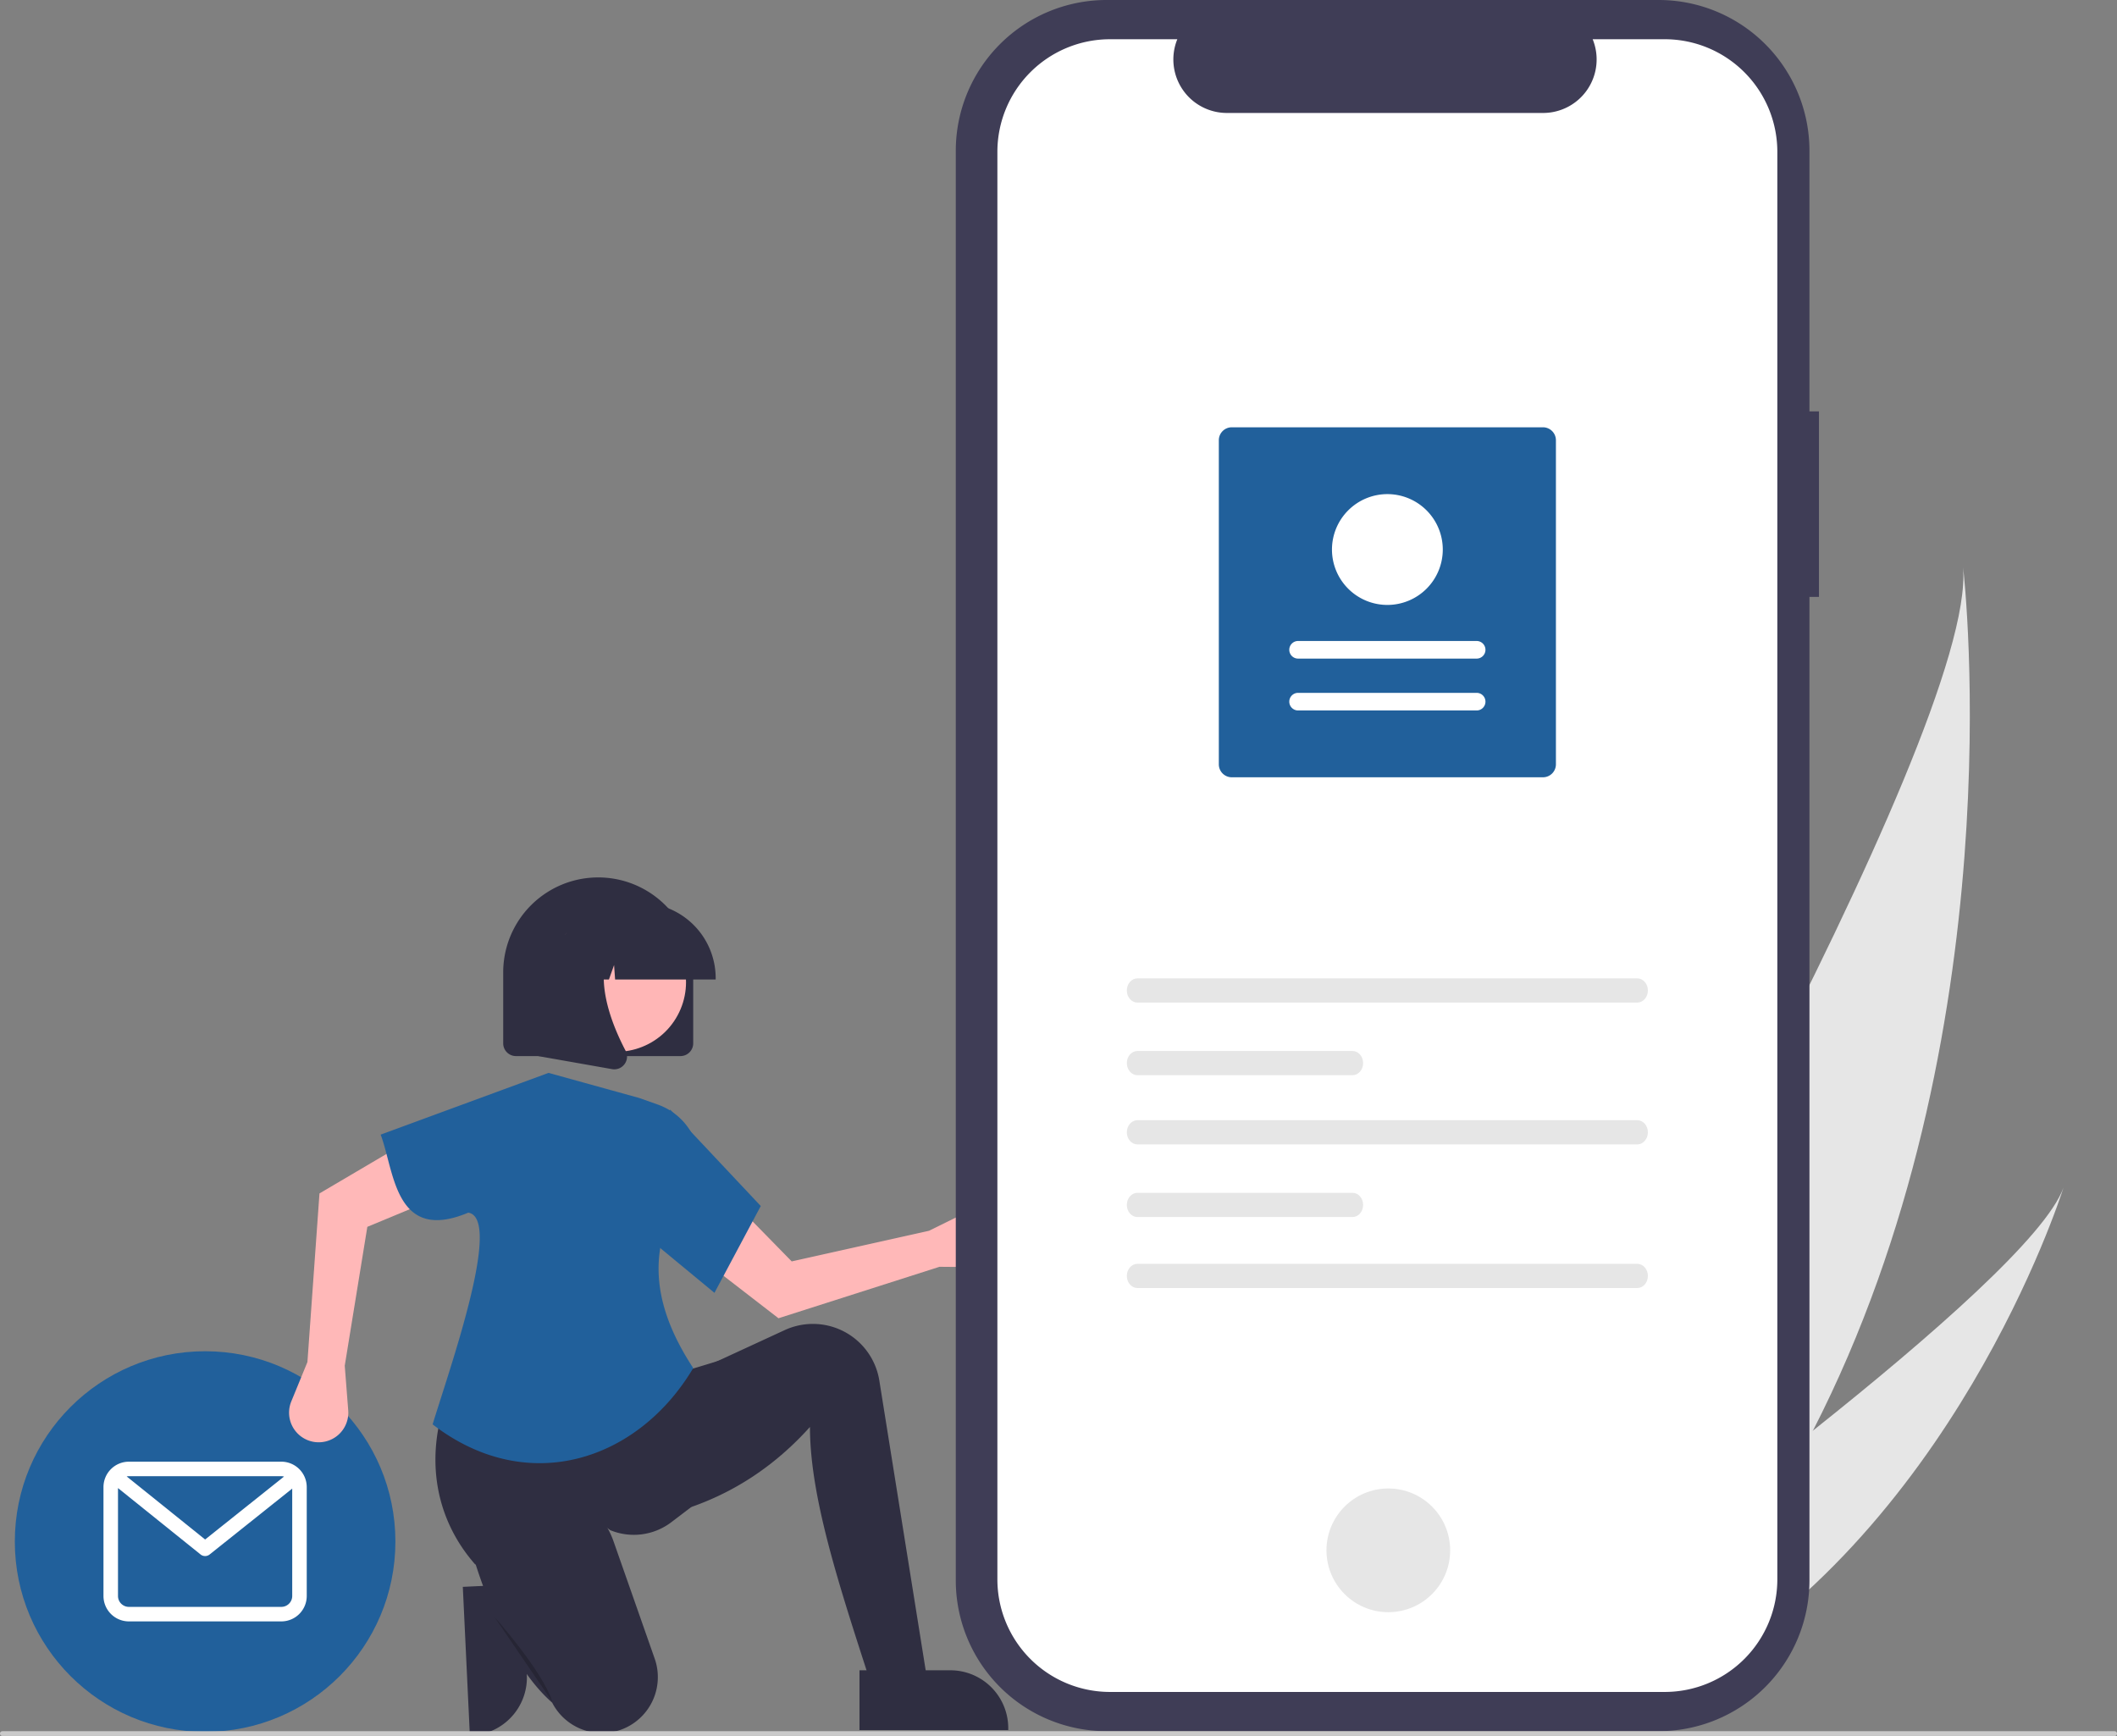 <svg xmlns="http://www.w3.org/2000/svg" data-name="Layer 1" width="890" height="729.787" viewBox="0 0 890 729.787" xmlns:xlink="http://www.w3.org/1999/xlink"><rect x="0" y="0" width="890" height="729.787" fill="#808080" stroke="none"/><path d="M374.677,751.016l1.81,38.157 0.0.002a24.345,24.345,0,0,1-23.164,25.469l-.79.037-2.964-62.474Z" transform="translate(-155 -85.106)" fill="#2f2e41"/><path d="M917.171,686.534c-18.173,35.465-41.224,69.764-70.389,100.808-.648.701-1.302,1.384-1.962,2.079l-69.101-32.713c.423-.702.886-1.491,1.385-2.353,29.683-50.787,208.865-360.591,203.203-430.758C980.966,329.384,1002.205,520.765,917.171,686.534Z" transform="translate(-155 -85.106)" fill="#e6e6e6"/><path d="M860.113,793.652c-.967.55-1.959,1.088-2.957,1.608l-51.838-24.541c.725-.514,1.569-1.122,2.539-1.806,15.881-11.403,63.105-45.613,109.314-82.38,49.658-39.511,98.152-81.964,105.354-102.228C1021.062,588.952,975.611,730.202,860.113,793.652Z" transform="translate(-155 -85.106)" fill="#e6e6e6"/><circle cx="86.23" cy="648.051" r="80" fill="#21609b"/><path d="M273.275,699.586H209.184a10.694,10.694,0,0,0-10.682,10.682v45.779a10.694,10.694,0,0,0,10.682,10.682h64.091A10.694,10.694,0,0,0,283.957,756.046v-45.779A10.694,10.694,0,0,0,273.275,699.586Zm0,6.104a4.559,4.559,0,0,1,1.134.148l-33.172,26.461-32.978-26.515a4.58,4.58,0,0,1,.925-.094Zm0,54.935H209.184a4.583,4.583,0,0,1-4.578-4.578V710.679l34.711,27.909a3.052,3.052,0,0,0,3.815.007l34.72-27.697v45.148A4.583,4.583,0,0,1,273.275,760.624Z" transform="translate(-155 -85.106)" fill="#fff"/><path d="M549.968,617.658l17.9.147a12.454,12.454,0,0,0,12.398-14.43h0a12.454,12.454,0,0,0-17.807-9.191L545.579,602.513l-57.737,12.876-24.735-25.289-14.208,23.401,33.378,25.788Z" transform="translate(-155 -85.106)" fill="#ffb8b8"/><path d="M546.613,802.596l-21.089,4.056c-14.405-45.408-30.013-88.411-30.012-121.67-20.386,22.689-45.667,35.669-75.436,39.746l3.245-50.29,24.334-12.978,37.243-17.189a28.281,28.281,0,0,1,10.365-2.564h0a28.281,28.281,0,0,1,29.412,23.773Z" transform="translate(-155 -85.106)" fill="#2f2e41"/><path d="M445.627,718.644l-8.406,6.388a26.031,26.031,0,0,1-25.662,3.345h0C387.484,710.331,370.38,715.655,354.878,742.894c-18.594-20.985-23.182-51.295-6.587-82.651L440.355,662.27l18.656-5.678Z" transform="translate(-155 -85.106)" fill="#2f2e41"/><path d="M414.967,812.623h0a23.507,23.507,0,0,1-27.82-11.721c-8.274-7.287-15.255-17.721-21.309-30.409a235.353,235.353,0,0,1-11.167-28.683c-4.19-12.94,2.816-27.077,15.855-30.948q.582-.173,1.177-.326c17.406-4.469,35.281,5.571,41.231,22.528l17.301,49.308a23.507,23.507,0,0,1-14.398,29.964Q415.404,812.488,414.967,812.623Z" transform="translate(-155 -85.106)" fill="#2f2e41"/><path d="M362.891,764.878s20.278,22.712,24.334,35.69" transform="translate(-155 -85.106)" opacity="0.2" style="isolation:isolate"/><path d="M284.244,657.693l-6.787,16.564a12.454,12.454,0,0,0,8.791,16.872h0a12.454,12.454,0,0,0,15.149-13.118l-1.462-18.767,9.496-58.388,32.669-13.57-16.448-21.885L289.309,586.811Z" transform="translate(-155 -85.106)" fill="#ffb8b8"/><path d="M446.438,660.242c-23.306,39.147-69.767,54.306-109.56,23.652,7-23,29.6-86.567,15-89-31,13-31.045-17.523-36.843-32.799l70.569-25.956,38.123,10.545,7.815,2.773a26.42,26.42,0,0,1,17.582,24.537C433.109,597.129,421.254,621.809,446.438,660.242Z" transform="translate(-155 -85.106)" fill="#21609b"/><path d="M455.361,628.608,427.377,605.491l9.328-53.94,38.123,40.557Z" transform="translate(-155 -85.106)" fill="#21609b"/><path id="bc7f4772-a479-43ba-84b6-0038831d0625-93" data-name="b82a9922-ead1-40af-af3b-f133b244cde7" d="M919.705,258.051h-4v-109.545a63.4,63.4,0,0,0-63.4-63.4h-232.087a63.4,63.4,0,0,0-63.4,63.4v600.974a63.4,63.4,0,0,0,63.4,63.4H852.303a63.4,63.4,0,0,0,63.4-63.4V336.027h4Z" transform="translate(-155 -85.106)" fill="#3f3d56"/><path id="e7549b14-e146-4c1f-8b4f-7638ef62aaf0-94" data-name="b2a7827b-2d2c-407d-93be-35e4c67116bc" d="M854.862,101.599h-30.295a22.495,22.495,0,0,1-20.828,30.994h-132.959a22.495,22.495,0,0,1-20.827-30.991h-28.3a47.348,47.348,0,0,0-47.348,47.348v600.089a47.348,47.348,0,0,0,47.348,47.348H854.854a47.348,47.348,0,0,0,47.348-47.348v-0h0V148.947a47.348,47.348,0,0,0-47.348-47.348h.009Z" transform="translate(-155 -85.106)" fill="#fff"/><circle id="f4a12a6a-3235-4aa9-87a4-fdfa38e5097e" data-name="e6b07811-3d0f-4972-ba4c-46b0c6566e33" cx="583.658" cy="651.746" r="26" fill="#e6e6e6"/><path d="M633.182,496.405c-2.458,0-4.458,2.283-4.458,5.088s2,5.088,4.458,5.088H843.325c2.458,0,4.458-2.283,4.458-5.088s-2-5.088-4.458-5.088Z" transform="translate(-155 -85.106)" fill="#e6e6e6"/><path d="M633.182,616.405c-2.458,0-4.458,2.283-4.458,5.088s2,5.088,4.458,5.088H843.325c2.458,0,4.458-2.283,4.458-5.088s-2-5.088-4.458-5.088Z" transform="translate(-155 -85.106)" fill="#e6e6e6"/><path d="M633.182,526.932c-2.458,0-4.458,2.283-4.458,5.088s2,5.088,4.458,5.088h90.425c2.458,0,4.458-2.283,4.458-5.088s-2-5.088-4.458-5.088Z" transform="translate(-155 -85.106)" fill="#e6e6e6"/><path d="M633.182,556.03c-2.458,0-4.458,2.283-4.458,5.088s2,5.088,4.458,5.088H843.325c2.458,0,4.458-2.283,4.458-5.088s-2-5.088-4.458-5.088Z" transform="translate(-155 -85.106)" fill="#e6e6e6"/><path d="M633.182,586.558c-2.458,0-4.458,2.283-4.458,5.088s2,5.088,4.458,5.088h90.425c2.458,0,4.458-2.283,4.458-5.088s-2-5.088-4.458-5.088Z" transform="translate(-155 -85.106)" fill="#e6e6e6"/><path d="M672.853,264.733H803.667a5.457,5.457,0,0,1,5.451,5.451V406.421a5.457,5.457,0,0,1-5.451,5.451H672.853a5.457,5.457,0,0,1-5.451-5.451V270.184A5.457,5.457,0,0,1,672.853,264.733Z" transform="translate(-155 -85.106)" fill="#21609b"/><path d="M775.793,383.777a3.7,3.7,0,1,0,.004-7.401H700.727a3.7,3.7,0,1,0-.004,7.401H775.793Z" transform="translate(-155 -85.106)" fill="#fff"/><path d="M775.793,361.975a3.7,3.7,0,0,0,0-7.401H700.727a3.7,3.7,0,1,0-.004,7.401H775.793Z" transform="translate(-155 -85.106)" fill="#fff"/><path d="M738.26,292.828a23.293,23.293,0,1,1-23.293,23.293v0A23.319,23.319,0,0,1,738.26,292.828Z" transform="translate(-155 -85.106)" fill="#fff"/><path d="M441.064,529.077H371.914a5.371,5.371,0,0,1-5.365-5.365V493.906a39.94,39.94,0,1,1,79.88,0v29.806A5.371,5.371,0,0,1,441.064,529.077Z" transform="translate(-155 -85.106)" fill="#2f2e41"/><circle cx="414.124" cy="497.999" r="29.283" transform="translate(-376.486 537.397) rotate(-61.337)" fill="#ffb6b6"/><path d="M455.878,496.886H413.595l-.434-6.071-2.168,6.071h-6.511l-.859-12.032-4.297,12.032h-12.598V496.29a31.63,31.63,0,0,1,31.594-31.594h5.961A31.63,31.63,0,0,1,455.878,496.29Z" transform="translate(-155 -85.106)" fill="#2f2e41"/><path d="M413.248,534.64a5.481,5.481,0,0,1-.949-.084l-30.962-5.463V477.923h34.083l-.844.984c-11.74,13.692-2.895,35.894,3.422,47.91a5.286,5.286,0,0,1-.42,5.612A5.344,5.344,0,0,1,413.248,534.64Z" transform="translate(-155 -85.106)" fill="#2f2e41"/><path d="M516.333,787.282l38.2-.002h.002A24.345,24.345,0,0,1,578.878,811.624v.791l-62.544.002Z" transform="translate(-155 -85.106)" fill="#2f2e41"/><path d="M1044,814.894H156a1,1,0,0,1,0-2h888a1,1,0,0,1,0,2Z" transform="translate(-155 -85.106)" fill="#cacaca"/></svg>
